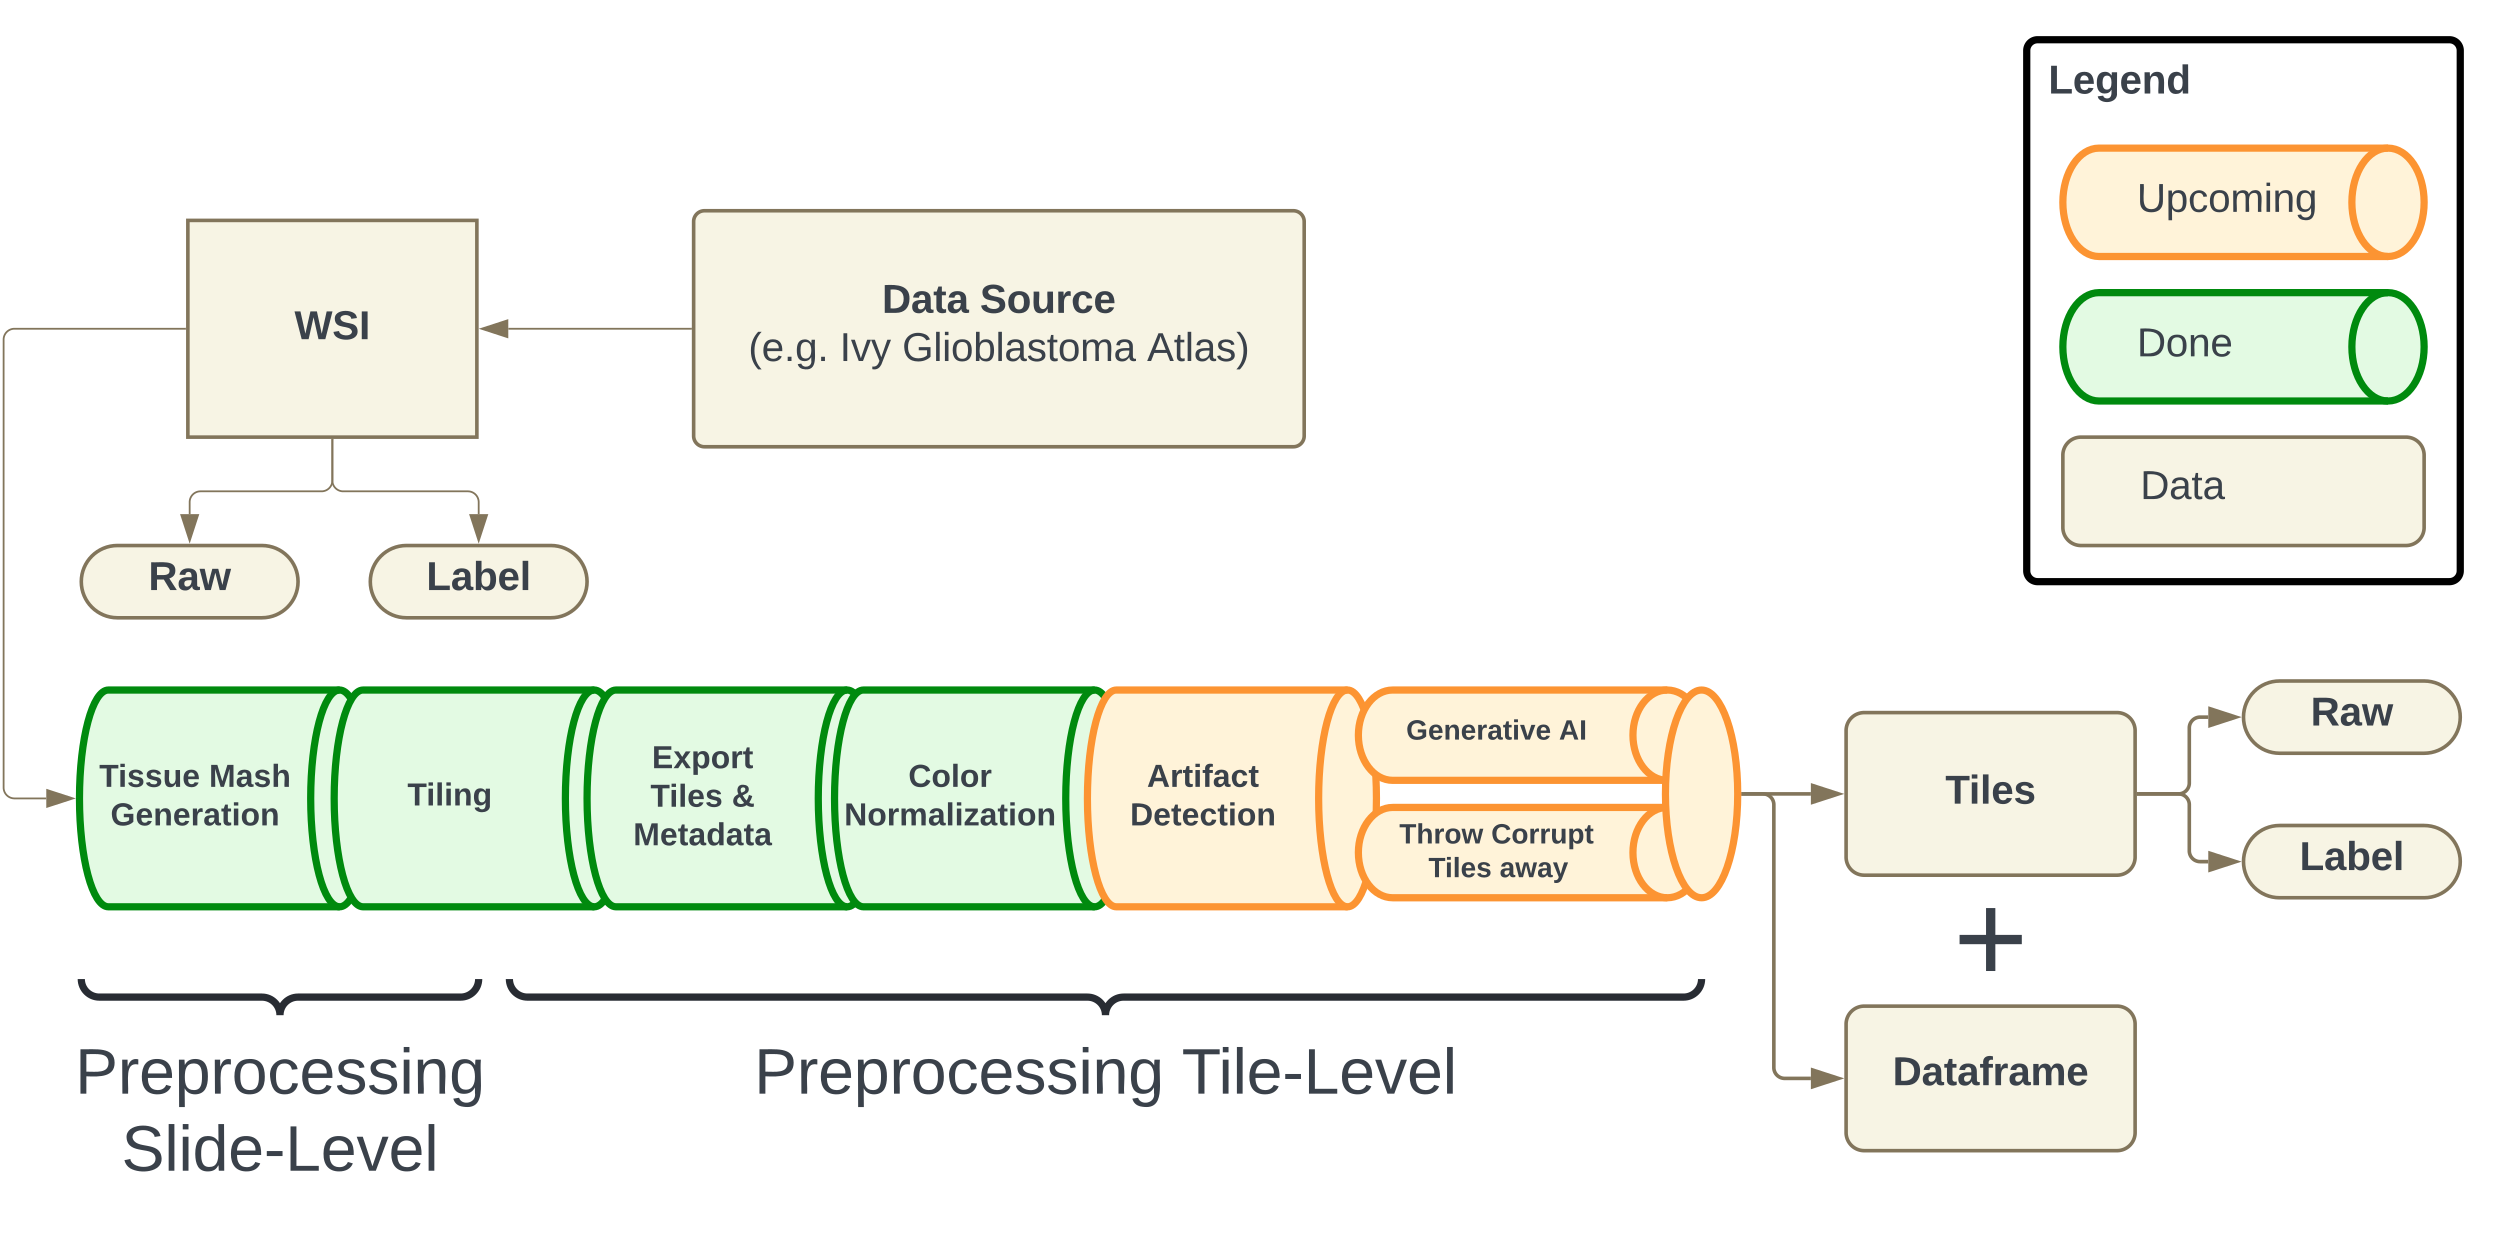 <svg xmlns="http://www.w3.org/2000/svg" xmlns:xlink="http://www.w3.org/1999/xlink" xmlns:lucid="lucid" width="1384" height="694"><g transform="translate(-78 282)" lucid:page-tab-id="0_0"><path d="M0-500h1500V500H0z" fill="#fff"/><path d="M266 100c8.84 0 16 26.86 16 60s-7.16 60-16 60H138c-8.84 0-16-26.86-16-60s7.16-60 16-60z" stroke="#008a0e" stroke-width="4" fill="#e3fae3"/><path d="M266 220c-8.83 0-16-26.86-16-60s7.17-60 16-60" stroke="#008a0e" stroke-width="4" fill="none"/><use xlink:href="#a" transform="matrix(1,0,0,1,127.001,105) translate(5.938 48.597)"/><use xlink:href="#b" transform="matrix(1,0,0,1,127.001,105) translate(66.728 48.597)"/><use xlink:href="#c" transform="matrix(1,0,0,1,127.001,105) translate(12.185 69.931)"/><path d="M407 100c8.84 0 16 26.86 16 60s-7.16 60-16 60H279c-8.83 0-16-26.86-16-60s7.17-60 16-60z" stroke="#008a0e" stroke-width="4" fill="#e3fae3"/><path d="M407 220c-8.83 0-16-26.86-16-60s7.17-60 16-60" stroke="#008a0e" stroke-width="4" fill="none"/><use xlink:href="#d" transform="matrix(1,0,0,1,268.001,105) translate(35.543 58.91)"/><path d="M1100 122.5a10 10 0 0 1 10-10h140a10 10 0 0 1 10 10v70a10 10 0 0 1-10 10h-140a10 10 0 0 1-10-10z" stroke="#82755b" stroke-width="2" fill="#f7f4e4"/><use xlink:href="#e" transform="matrix(1,0,0,1,1112,124.5) translate(42.938 38.403)"/><path d="M1420 95c11.05 0 20 8.95 20 20s-8.95 20-20 20h-80c-11.05 0-20-8.95-20-20s8.95-20 20-20z" stroke="#82755b" stroke-width="2" fill="#f7f4e4"/><use xlink:href="#f" transform="matrix(1,0,0,1,1325,100) translate(32.196 19.653)"/><path d="M1420 175c11.05 0 20 8.95 20 20s-8.95 20-20 20h-80c-11.05 0-20-8.95-20-20s8.95-20 20-20z" stroke="#82755b" stroke-width="2" fill="#f7f4e4"/><use xlink:href="#g" transform="matrix(1,0,0,1,1325,180) translate(26.054 19.653)"/><path d="M1262 157.5h22a6 6 0 0 0 6-6V121a6 6 0 0 1 6-6h4.5" stroke="#82755b" stroke-width="2" fill="none"/><path d="M1262.03 158.47H1261v-1.94h1.03z" stroke="#82755b" stroke-width=".05" fill="#82755b"/><path d="M1315.76 115l-14.26 4.64v-9.28z" stroke="#82755b" stroke-width="2" fill="#82755b"/><path d="M1262 157.5h22a6 6 0 0 1 6 6V189a6 6 0 0 0 6 6h4.5" stroke="#82755b" stroke-width="2" fill="none"/><path d="M1262.03 158.47H1261v-1.94h1.03z" stroke="#82755b" stroke-width=".05" fill="#82755b"/><path d="M1315.76 195l-14.26 4.63v-9.26z" stroke="#82755b" stroke-width="2" fill="#82755b"/><path d="M1100 285a10 10 0 0 1 10-10h140a10 10 0 0 1 10 10v60a10 10 0 0 1-10 10h-140a10 10 0 0 1-10-10z" stroke="#82755b" stroke-width="2" fill="#f7f4e4"/><use xlink:href="#h" transform="matrix(1,0,0,1,1112,287) translate(13.772 31.778)"/><path d="M1100 211a6 6 0 0 1 6-6h148a6 6 0 0 1 6 6v48a6 6 0 0 1-6 6h-148a6 6 0 0 1-6-6z" fill="none"/><use xlink:href="#i" transform="matrix(1,0,0,1,1100,205) translate(59.259 56.889)"/><path d="M462-159.33a6 6 0 0 1 6-6h326a6 6 0 0 1 6 6v118.66a6 6 0 0 1-6 6H468a6 6 0 0 1-6-6z" stroke="#82755b" stroke-width="2" fill="#f7f4e4"/><use xlink:href="#j" transform="matrix(1,0,0,1,474.001,-153.333) translate(92.309 44.528)"/><use xlink:href="#k" transform="matrix(1,0,0,1,474.001,-153.333) translate(146.506 44.528)"/><use xlink:href="#l" transform="matrix(1,0,0,1,474.001,-153.333) translate(18.327 71.194)"/><use xlink:href="#m" transform="matrix(1,0,0,1,474.001,-153.333) translate(68.883 71.194)"/><use xlink:href="#n" transform="matrix(1,0,0,1,474.001,-153.333) translate(103.451 71.194)"/><use xlink:href="#o" transform="matrix(1,0,0,1,474.001,-153.333) translate(239.006 71.194)"/><path d="M460.5-100H359.4" stroke="#82755b" fill="none"/><path d="M461-99.53h-.5v-.94h.5z" stroke="#82755b" stroke-width=".05" fill="#82755b"/><path d="M344.62-100l14.27-4.64v9.28z" stroke="#82755b" fill="#82755b"/><path d="M182-160h160v120H182z" stroke="#82755b" stroke-width="2" fill="#f7f4e4"/><use xlink:href="#p" transform="matrix(1,0,0,1,194.001,-148) translate(47.043 53.778)"/><path d="M223 20c11.05 0 20 8.95 20 20s-8.95 20-20 20h-80c-11.04 0-20-8.95-20-20s8.96-20 20-20z" stroke="#82755b" stroke-width="2" fill="#f7f4e4"/><use xlink:href="#f" transform="matrix(1,0,0,1,128.001,25) translate(32.196 19.653)"/><path d="M383 20c11.05 0 20 8.95 20 20s-8.95 20-20 20h-80c-11.04 0-20-8.95-20-20s8.96-20 20-20z" stroke="#82755b" stroke-width="2" fill="#f7f4e4"/><use xlink:href="#q" transform="matrix(1,0,0,1,288.001,25) translate(26.054 19.653)"/><path d="M262-38.5V-16a6 6 0 0 1-6 6h-67a6 6 0 0 0-6 6v6.62" stroke="#82755b" fill="none"/><path d="M262.48-38.5h-.95v-.5h.95z" stroke="#82755b" stroke-width=".05" fill="#82755b"/><path d="M183 17.38l-4.63-14.26h9.27z" stroke="#82755b" fill="#82755b"/><path d="M262-38.5V-16a6 6 0 0 0 6 6h69a6 6 0 0 1 6 6v6.62" stroke="#82755b" fill="none"/><path d="M262.48-38.5h-.95v-.5h.95z" stroke="#82755b" stroke-width=".05" fill="#82755b"/><path d="M343 17.38l-4.63-14.26h9.27z" stroke="#82755b" fill="#82755b"/><path d="M180.5-100H86a6 6 0 0 0-6 6v248a6 6 0 0 0 6 6h17.62" stroke="#82755b" fill="none"/><path d="M181-99.53h-.5v-.94h.5z" stroke="#82755b" stroke-width=".05" fill="#82755b"/><path d="M118.38 160l-14.26 4.63v-9.26z" stroke="#82755b" fill="#82755b"/><path d="M1043 157.5h37.5" stroke="#82755b" stroke-width="2" fill="none"/><path d="M1043.03 158.47h-1.07l.04-.93v-1h1.03z" stroke="#82755b" stroke-width=".05" fill="#82755b"/><path d="M1095.76 157.5l-14.26 4.63v-9.26z" stroke="#82755b" stroke-width="2" fill="#82755b"/><path d="M1043 157.5h11a6 6 0 0 1 6 6V309a6 6 0 0 0 6 6h14.5" stroke="#82755b" stroke-width="2" fill="none"/><path d="M1043.03 158.47h-1.07l.04-.93v-1h1.03z" stroke="#82755b" stroke-width=".05" fill="#82755b"/><path d="M1095.76 315l-14.26 4.63v-9.26z" stroke="#82755b" stroke-width="2" fill="#82755b"/><g fill="none"><path d="M337 260a6 6 0 0 1 6 6v118a6 6 0 0 1-6 6H129a6 6 0 0 1-6-6V266a6 6 0 0 1 6-6z"/><path d="M123 260c0 5.52 4.48 10 10 10h90c5.52 0 10 4.48 10 10 0-5.52 4.48-10 10-10h90c5.52 0 10-4.48 10-10" stroke="#282c33" stroke-width="4"/></g><use xlink:href="#r" transform="matrix(1,-2.4492935982947064e-16,2.4492935982947064e-16,1,128.001,295) translate(-8.432 28.444)"/><use xlink:href="#s" transform="matrix(1,-2.4492935982947064e-16,2.4492935982947064e-16,1,128.001,295) translate(17.296 71.111)"/><g fill="none"><path d="M1014 260a6 6 0 0 1 6 6v118a6 6 0 0 1-6 6H366a6 6 0 0 1-6-6V266a6 6 0 0 1 6-6z"/><path d="M360 260c0 5.52 4.48 10 10 10h310c5.52 0 10 4.48 10 10 0-5.52 4.48-10 10-10h310c5.52 0 10-4.48 10-10" stroke="#282c33" stroke-width="4"/></g><use xlink:href="#t" transform="matrix(1,-2.4492935982947064e-16,2.4492935982947064e-16,1,365,295) translate(130.481 28.444)"/><use xlink:href="#u" transform="matrix(1,-2.4492935982947064e-16,2.4492935982947064e-16,1,365,295) translate(367.222 28.444)"/><path d="M547 100c8.84 0 16 26.86 16 60s-7.16 60-16 60H419c-8.83 0-16-26.86-16-60s7.17-60 16-60z" stroke="#008a0e" stroke-width="4" fill="#e3fae3"/><path d="M547 220c-8.84 0-16-26.86-16-60s7.16-60 16-60" stroke="#008a0e" stroke-width="4" fill="none"/><use xlink:href="#v" transform="matrix(1,0,0,1,408.001,105) translate(30.926 38.285)"/><use xlink:href="#w" transform="matrix(1,0,0,1,408.001,105) translate(30.086 59.618)"/><use xlink:href="#x" transform="matrix(1,0,0,1,408.001,105) translate(75.123 59.618)"/><use xlink:href="#y" transform="matrix(1,0,0,1,408.001,105) translate(20.58 80.951)"/><path d="M1200-254a6 6 0 0 1 6-6h228a6 6 0 0 1 6 6V34a6 6 0 0 1-6 6h-228a6 6 0 0 1-6-6z" stroke="#000" stroke-width="4" fill="#fff"/><use xlink:href="#z" transform="matrix(1,0,0,1,1212,-248) translate(0 17.778)"/><path d="M1220-30a10 10 0 0 1 10-10h180a10 10 0 0 1 10 10v40a10 10 0 0 1-10 10h-180a10 10 0 0 1-10-10z" stroke="#82755b" stroke-width="2" fill="#f7f4e4"/><use xlink:href="#A" transform="matrix(1,0,0,1,1232,-28) translate(0 22.278)"/><use xlink:href="#B" transform="matrix(1,0,0,1,1232,-28) translate(30.864 22.278)"/><path d="M1400-120c11.05 0 20 13.43 20 30s-8.95 30-20 30h-160c-11.05 0-20-13.43-20-30s8.95-30 20-30z" stroke="#008a0e" stroke-width="4" fill="#e3fae3"/><path d="M1400-60c-11.05 0-20-13.43-20-30s8.95-30 20-30" stroke="#008a0e" stroke-width="4" fill="none"/><use xlink:href="#C" transform="matrix(1,0,0,1,1225,-115) translate(36.01 30.278)"/><path d="M1400-200c11.05 0 20 13.43 20 30s-8.95 30-20 30h-160c-11.05 0-20-13.43-20-30s8.95-30 20-30z" stroke="#fc9432" stroke-width="4" fill="#fff3d9"/><path d="M1400-140c-11.05 0-20-13.43-20-30s8.95-30 20-30" stroke="#fc9432" stroke-width="4" fill="none"/><use xlink:href="#D" transform="matrix(1,0,0,1,1225,-195) translate(36.01 30.278)"/><path d="M684 100c8.84 0 16 26.86 16 60s-7.16 60-16 60H556c-8.84 0-16-26.86-16-60s7.16-60 16-60z" stroke="#008a0e" stroke-width="4" fill="#e3fae3"/><path d="M684 220c-8.84 0-16-26.86-16-60s7.16-60 16-60" stroke="#008a0e" stroke-width="4" fill="none"/><g><use xlink:href="#E" transform="matrix(1,0,0,1,545,105) translate(35.864 48.597)"/><use xlink:href="#F" transform="matrix(1,0,0,1,545,105) translate(0.358 69.931)"/></g><path d="M824 100c8.84 0 16 26.86 16 60s-7.16 60-16 60H696c-8.84 0-16-26.86-16-60s7.16-60 16-60z" stroke="#fc9432" stroke-width="4" fill="#fff3d9"/><path d="M824 220c-8.84 0-16-26.86-16-60s7.16-60 16-60" stroke="#fc9432" stroke-width="4" fill="none"/><g><use xlink:href="#G" transform="matrix(1,0,0,1,685,105) translate(27.988 48.597)"/><use xlink:href="#H" transform="matrix(1,0,0,1,685,105) translate(18.63 69.931)"/></g><path d="M1001 165c10.5 0 19 11.2 19 25s-8.5 25-19 25H849c-10.5 0-19-11.2-19-25s8.5-25 19-25z" stroke="#fc9432" stroke-width="4" fill="#fff3d9"/><path d="M1001 215c-10.5 0-19-11.2-19-25s8.5-25 19-25" stroke="#fc9432" stroke-width="4" fill="none"/><g><use xlink:href="#I" transform="matrix(1,0,0,1,835,170) translate(17.66 14.944)"/><use xlink:href="#J" transform="matrix(1,0,0,1,835,170) translate(68.519 14.944)"/><use xlink:href="#K" transform="matrix(1,0,0,1,835,170) translate(33.789 33.611)"/><use xlink:href="#L" transform="matrix(1,0,0,1,835,170) translate(73.196 33.611)"/></g><path d="M1001 100c10.5 0 19 11.2 19 25s-8.5 25-19 25H849c-10.5 0-19-11.2-19-25s8.5-25 19-25z" stroke="#fc9432" stroke-width="4" fill="#fff3d9"/><path d="M1001 150c-10.5 0-19-11.2-19-25s8.5-25 19-25" stroke="#fc9432" stroke-width="4" fill="none"/><g><use xlink:href="#M" transform="matrix(1,0,0,1,835,105) translate(21.441 22.444)"/><use xlink:href="#N" transform="matrix(1,0,0,1,835,105) translate(106.046 22.444)"/></g><path d="M1040 157.5c0 31.76-8.95 57.5-20 57.5s-20-25.74-20-57.5 8.95-57.5 20-57.5 20 25.74 20 57.5z" stroke="#fc9432" stroke-width="4" fill="#fff3d9"/><defs><path fill="#3a414a" d="M136-208V0H84v-208H4v-40h212v40h-80" id="O"/><path fill="#3a414a" d="M25-224v-37h50v37H25zM25 0v-190h50V0H25" id="P"/><path fill="#3a414a" d="M137-138c1-29-70-34-71-4 15 46 118 7 119 86 1 83-164 76-172 9l43-7c4 19 20 25 44 25 33 8 57-30 24-41C81-84 22-81 20-136c-2-80 154-74 161-7" id="Q"/><path fill="#3a414a" d="M85 4C-2 5 27-109 22-190h50c7 57-23 150 33 157 60-5 35-97 40-157h50l1 190h-47c-2-12 1-28-3-38-12 25-28 42-61 42" id="R"/><path fill="#3a414a" d="M185-48c-13 30-37 53-82 52C43 2 14-33 14-96s30-98 90-98c62 0 83 45 84 108H66c0 31 8 55 39 56 18 0 30-7 34-22zm-45-69c5-46-57-63-70-21-2 6-4 13-4 21h74" id="S"/><g id="a"><use transform="matrix(0.049,0,0,0.049,0,0)" xlink:href="#O"/><use transform="matrix(0.049,0,0,0.049,10.469,0)" xlink:href="#P"/><use transform="matrix(0.049,0,0,0.049,15.407,0)" xlink:href="#Q"/><use transform="matrix(0.049,0,0,0.049,25.284,0)" xlink:href="#Q"/><use transform="matrix(0.049,0,0,0.049,35.16,0)" xlink:href="#R"/><use transform="matrix(0.049,0,0,0.049,45.975,0)" xlink:href="#S"/></g><path fill="#3a414a" d="M230 0l2-204L168 0h-37L68-204 70 0H24v-248h70l56 185 57-185h69V0h-46" id="T"/><path fill="#3a414a" d="M133-34C117-15 103 5 69 4 32 3 11-16 11-54c-1-60 55-63 116-61 1-26-3-47-28-47-18 1-26 9-28 27l-52-2c7-38 36-58 82-57s74 22 75 68l1 82c-1 14 12 18 25 15v27c-30 8-71 5-69-32zm-48 3c29 0 43-24 42-57-32 0-66-3-65 30 0 17 8 27 23 27" id="U"/><path fill="#3a414a" d="M114-157C55-157 80-60 75 0H25v-261h50l-1 109c12-26 28-41 61-42 86-1 58 113 63 194h-50c-7-57 23-157-34-157" id="V"/><g id="b"><use transform="matrix(0.049,0,0,0.049,0,0)" xlink:href="#T"/><use transform="matrix(0.049,0,0,0.049,14.765,0)" xlink:href="#U"/><use transform="matrix(0.049,0,0,0.049,24.642,0)" xlink:href="#Q"/><use transform="matrix(0.049,0,0,0.049,34.519,0)" xlink:href="#V"/></g><path fill="#3a414a" d="M67-125c0 54 23 88 75 88 28 0 53-7 68-21v-34h-60v-39h108v91C232-14 192 4 140 4 58 4 20-42 15-125 8-236 126-280 215-234c19 10 29 26 37 47l-47 15c-11-23-29-39-63-39-53 1-75 33-75 86" id="W"/><path fill="#3a414a" d="M135-194c87-1 58 113 63 194h-50c-7-57 23-157-34-157-59 0-34 97-39 157H25l-1-190h47c2 12-1 28 3 38 12-26 28-41 61-42" id="X"/><path fill="#3a414a" d="M135-150c-39-12-60 13-60 57V0H25l-1-190h47c2 13-1 29 3 40 6-28 27-53 61-41v41" id="Y"/><path fill="#3a414a" d="M115-3C79 11 28 4 28-45v-112H4v-33h27l15-45h31v45h36v33H77v99c-1 23 16 31 38 25v30" id="Z"/><path fill="#3a414a" d="M110-194c64 0 96 36 96 99 0 64-35 99-97 99-61 0-95-36-95-99 0-62 34-99 96-99zm-1 164c35 0 45-28 45-65 0-40-10-65-43-65-34 0-45 26-45 65 0 36 10 65 43 65" id="aa"/><g id="c"><use transform="matrix(0.049,0,0,0.049,0,0)" xlink:href="#W"/><use transform="matrix(0.049,0,0,0.049,13.827,0)" xlink:href="#S"/><use transform="matrix(0.049,0,0,0.049,23.704,0)" xlink:href="#X"/><use transform="matrix(0.049,0,0,0.049,34.519,0)" xlink:href="#S"/><use transform="matrix(0.049,0,0,0.049,44.395,0)" xlink:href="#Y"/><use transform="matrix(0.049,0,0,0.049,51.309,0)" xlink:href="#U"/><use transform="matrix(0.049,0,0,0.049,61.185,0)" xlink:href="#Z"/><use transform="matrix(0.049,0,0,0.049,67.062,0)" xlink:href="#P"/><use transform="matrix(0.049,0,0,0.049,72,0)" xlink:href="#aa"/><use transform="matrix(0.049,0,0,0.049,82.815,0)" xlink:href="#X"/></g><path fill="#3a414a" d="M25 0v-261h50V0H25" id="ab"/><path fill="#3a414a" d="M195-6C206 82 75 100 31 46c-4-6-6-13-8-21l49-6c3 16 16 24 34 25 40 0 42-37 40-79-11 22-30 35-61 35-53 0-70-43-70-97 0-56 18-96 73-97 30 0 46 14 59 34l2-30h47zm-90-29c32 0 41-27 41-63 0-35-9-62-40-62-32 0-39 29-40 63 0 36 9 62 39 62" id="ac"/><g id="d"><use transform="matrix(0.049,0,0,0.049,0,0)" xlink:href="#O"/><use transform="matrix(0.049,0,0,0.049,10.469,0)" xlink:href="#P"/><use transform="matrix(0.049,0,0,0.049,15.407,0)" xlink:href="#ab"/><use transform="matrix(0.049,0,0,0.049,20.346,0)" xlink:href="#P"/><use transform="matrix(0.049,0,0,0.049,25.284,0)" xlink:href="#X"/><use transform="matrix(0.049,0,0,0.049,36.099,0)" xlink:href="#ac"/></g><g id="e"><use transform="matrix(0.062,0,0,0.062,0,0)" xlink:href="#O"/><use transform="matrix(0.062,0,0,0.062,13.086,0)" xlink:href="#P"/><use transform="matrix(0.062,0,0,0.062,19.259,0)" xlink:href="#ab"/><use transform="matrix(0.062,0,0,0.062,25.432,0)" xlink:href="#S"/><use transform="matrix(0.062,0,0,0.062,37.778,0)" xlink:href="#Q"/></g><path fill="#3a414a" d="M240-174c0 40-23 61-54 70L253 0h-59l-57-94H76V0H24v-248c93 4 217-23 216 74zM76-134c48-2 112 12 112-38 0-48-66-32-112-35v73" id="ad"/><path fill="#3a414a" d="M231 0h-52l-39-155L100 0H48L-1-190h46L77-45c9-52 24-97 36-145h53l37 145 32-145h46" id="ae"/><g id="f"><use transform="matrix(0.062,0,0,0.062,0,0)" xlink:href="#ad"/><use transform="matrix(0.062,0,0,0.062,15.988,0)" xlink:href="#U"/><use transform="matrix(0.062,0,0,0.062,28.333,0)" xlink:href="#ae"/></g><path fill="#3a414a" d="M24 0v-248h52v208h133V0H24" id="af"/><path fill="#3a414a" d="M135-194c52 0 70 43 70 98 0 56-19 99-73 100-30 1-46-15-58-35L72 0H24l1-261h50v104c11-23 29-37 60-37zM114-30c31 0 40-27 40-66 0-37-7-63-39-63s-41 28-41 65c0 36 8 64 40 64" id="ag"/><g id="g"><use transform="matrix(0.062,0,0,0.062,0,0)" xlink:href="#af"/><use transform="matrix(0.062,0,0,0.062,13.519,0)" xlink:href="#U"/><use transform="matrix(0.062,0,0,0.062,25.864,0)" xlink:href="#ag"/><use transform="matrix(0.062,0,0,0.062,39.383,0)" xlink:href="#S"/><use transform="matrix(0.062,0,0,0.062,51.728,0)" xlink:href="#ab"/></g><path fill="#3a414a" d="M24-248c120-7 223 5 221 122C244-46 201 0 124 0H24v-248zM76-40c74 7 117-18 117-86 0-67-45-88-117-82v168" id="ah"/><path fill="#3a414a" d="M121-226c-27-7-43 5-38 36h38v33H83V0H34v-157H6v-33h28c-9-59 32-81 87-68v32" id="ai"/><path fill="#3a414a" d="M220-157c-53 9-28 100-34 157h-49v-107c1-27-5-49-29-50C55-147 81-57 75 0H25l-1-190h47c2 12-1 28 3 38 10-53 101-56 108 0 13-22 24-43 59-42 82 1 51 116 57 194h-49v-107c-1-25-5-48-29-50" id="aj"/><g id="h"><use transform="matrix(0.062,0,0,0.062,0,0)" xlink:href="#ah"/><use transform="matrix(0.062,0,0,0.062,15.988,0)" xlink:href="#U"/><use transform="matrix(0.062,0,0,0.062,28.333,0)" xlink:href="#Z"/><use transform="matrix(0.062,0,0,0.062,35.679,0)" xlink:href="#U"/><use transform="matrix(0.062,0,0,0.062,48.025,0)" xlink:href="#ai"/><use transform="matrix(0.062,0,0,0.062,55.37,0)" xlink:href="#Y"/><use transform="matrix(0.062,0,0,0.062,64.012,0)" xlink:href="#U"/><use transform="matrix(0.062,0,0,0.062,76.358,0)" xlink:href="#aj"/><use transform="matrix(0.062,0,0,0.062,96.111,0)" xlink:href="#S"/></g><path fill="#3a414a" d="M118-107v75H92v-75H18v-26h74v-75h26v75h74v26h-74" id="ak"/><use transform="matrix(0.198,0,0,0.198,0,0)" xlink:href="#ak" id="i"/><g id="j"><use transform="matrix(0.062,0,0,0.062,0,0)" xlink:href="#ah"/><use transform="matrix(0.062,0,0,0.062,15.988,0)" xlink:href="#U"/><use transform="matrix(0.062,0,0,0.062,28.333,0)" xlink:href="#Z"/><use transform="matrix(0.062,0,0,0.062,35.679,0)" xlink:href="#U"/></g><path fill="#3a414a" d="M169-182c-1-43-94-46-97-3 18 66 151 10 154 114 3 95-165 93-204 36-6-8-10-19-12-30l50-8c3 46 112 56 116 5-17-69-150-10-154-114-4-87 153-88 188-35 5 8 8 18 10 28" id="al"/><path fill="#3a414a" d="M190-63c-7 42-38 67-86 67-59 0-84-38-90-98-12-110 154-137 174-36l-49 2c-2-19-15-32-35-32-30 0-35 28-38 64-6 74 65 87 74 30" id="am"/><g id="k"><use transform="matrix(0.062,0,0,0.062,0,0)" xlink:href="#al"/><use transform="matrix(0.062,0,0,0.062,14.815,0)" xlink:href="#aa"/><use transform="matrix(0.062,0,0,0.062,28.333,0)" xlink:href="#R"/><use transform="matrix(0.062,0,0,0.062,41.852,0)" xlink:href="#Y"/><use transform="matrix(0.062,0,0,0.062,50.494,0)" xlink:href="#am"/><use transform="matrix(0.062,0,0,0.062,62.84,0)" xlink:href="#S"/></g><path fill="#3a414a" d="M87 75C49 33 22-17 22-94c0-76 28-126 65-167h31c-38 41-64 92-64 168S80 34 118 75H87" id="an"/><path fill="#3a414a" d="M100-194c63 0 86 42 84 106H49c0 40 14 67 53 68 26 1 43-12 49-29l28 8c-11 28-37 45-77 45C44 4 14-33 15-96c1-61 26-98 85-98zm52 81c6-60-76-77-97-28-3 7-6 17-6 28h103" id="ao"/><path fill="#3a414a" d="M33 0v-38h34V0H33" id="ap"/><path fill="#3a414a" d="M177-190C167-65 218 103 67 71c-23-6-38-20-44-43l32-5c15 47 100 32 89-28v-30C133-14 115 1 83 1 29 1 15-40 15-95c0-56 16-97 71-98 29-1 48 16 59 35 1-10 0-23 2-32h30zM94-22c36 0 50-32 50-73 0-42-14-75-50-75-39 0-46 34-46 75s6 73 46 73" id="aq"/><g id="l"><use transform="matrix(0.062,0,0,0.062,0,0)" xlink:href="#an"/><use transform="matrix(0.062,0,0,0.062,7.346,0)" xlink:href="#ao"/><use transform="matrix(0.062,0,0,0.062,19.691,0)" xlink:href="#ap"/><use transform="matrix(0.062,0,0,0.062,25.864,0)" xlink:href="#aq"/><use transform="matrix(0.062,0,0,0.062,38.21,0)" xlink:href="#ap"/></g><path fill="#3a414a" d="M33 0v-248h34V0H33" id="ar"/><path fill="#3a414a" d="M108 0H70L1-190h34L89-25l56-165h34" id="as"/><path fill="#3a414a" d="M179-190L93 31C79 59 56 82 12 73V49c39 6 53-20 64-50L1-190h34L92-34l54-156h33" id="at"/><g id="m"><use transform="matrix(0.062,0,0,0.062,0,0)" xlink:href="#ar"/><use transform="matrix(0.062,0,0,0.062,6.173,0)" xlink:href="#as"/><use transform="matrix(0.062,0,0,0.062,17.284,0)" xlink:href="#at"/></g><path fill="#3a414a" d="M143 4C61 4 22-44 18-125c-5-107 100-154 193-111 17 8 29 25 37 43l-32 9c-13-25-37-40-76-40-61 0-88 39-88 99 0 61 29 100 91 101 35 0 62-11 79-27v-45h-74v-28h105v86C228-13 192 4 143 4" id="au"/><path fill="#3a414a" d="M24 0v-261h32V0H24" id="av"/><path fill="#3a414a" d="M24-231v-30h32v30H24zM24 0v-190h32V0H24" id="aw"/><path fill="#3a414a" d="M100-194c62-1 85 37 85 99 1 63-27 99-86 99S16-35 15-95c0-66 28-99 85-99zM99-20c44 1 53-31 53-75 0-43-8-75-51-75s-53 32-53 75 10 74 51 75" id="ax"/><path fill="#3a414a" d="M115-194c53 0 69 39 70 98 0 66-23 100-70 100C84 3 66-7 56-30L54 0H23l1-261h32v101c10-23 28-34 59-34zm-8 174c40 0 45-34 45-75 0-40-5-75-45-74-42 0-51 32-51 76 0 43 10 73 51 73" id="ay"/><path fill="#3a414a" d="M141-36C126-15 110 5 73 4 37 3 15-17 15-53c-1-64 63-63 125-63 3-35-9-54-41-54-24 1-41 7-42 31l-33-3c5-37 33-52 76-52 45 0 72 20 72 64v82c-1 20 7 32 28 27v20c-31 9-61-2-59-35zM48-53c0 20 12 33 32 33 41-3 63-29 60-74-43 2-92-5-92 41" id="az"/><path fill="#3a414a" d="M135-143c-3-34-86-38-87 0 15 53 115 12 119 90S17 21 10-45l28-5c4 36 97 45 98 0-10-56-113-15-118-90-4-57 82-63 122-42 12 7 21 19 24 35" id="aA"/><path fill="#3a414a" d="M59-47c-2 24 18 29 38 22v24C64 9 27 4 27-40v-127H5v-23h24l9-43h21v43h35v23H59v120" id="aB"/><path fill="#3a414a" d="M210-169c-67 3-38 105-44 169h-31v-121c0-29-5-50-35-48C34-165 62-65 56 0H25l-1-190h30c1 10-1 24 2 32 10-44 99-50 107 0 11-21 27-35 58-36 85-2 47 119 55 194h-31v-121c0-29-5-49-35-48" id="aC"/><g id="n"><use transform="matrix(0.062,0,0,0.062,0,0)" xlink:href="#au"/><use transform="matrix(0.062,0,0,0.062,17.284,0)" xlink:href="#av"/><use transform="matrix(0.062,0,0,0.062,22.16,0)" xlink:href="#aw"/><use transform="matrix(0.062,0,0,0.062,27.037,0)" xlink:href="#ax"/><use transform="matrix(0.062,0,0,0.062,39.383,0)" xlink:href="#ay"/><use transform="matrix(0.062,0,0,0.062,51.728,0)" xlink:href="#av"/><use transform="matrix(0.062,0,0,0.062,56.605,0)" xlink:href="#az"/><use transform="matrix(0.062,0,0,0.062,68.951,0)" xlink:href="#aA"/><use transform="matrix(0.062,0,0,0.062,80.062,0)" xlink:href="#aB"/><use transform="matrix(0.062,0,0,0.062,86.235,0)" xlink:href="#ax"/><use transform="matrix(0.062,0,0,0.062,98.58,0)" xlink:href="#aC"/><use transform="matrix(0.062,0,0,0.062,117.037,0)" xlink:href="#az"/></g><path fill="#3a414a" d="M205 0l-28-72H64L36 0H1l101-248h38L239 0h-34zm-38-99l-47-123c-12 45-31 82-46 123h93" id="aD"/><path fill="#3a414a" d="M33-261c38 41 65 92 65 168S71 34 33 75H2C39 34 66-17 66-93S39-220 2-261h31" id="aE"/><g id="o"><use transform="matrix(0.062,0,0,0.062,0,0)" xlink:href="#aD"/><use transform="matrix(0.062,0,0,0.062,14.815,0)" xlink:href="#aB"/><use transform="matrix(0.062,0,0,0.062,20.988,0)" xlink:href="#av"/><use transform="matrix(0.062,0,0,0.062,25.864,0)" xlink:href="#az"/><use transform="matrix(0.062,0,0,0.062,38.21,0)" xlink:href="#aA"/><use transform="matrix(0.062,0,0,0.062,49.321,0)" xlink:href="#aE"/></g><path fill="#3a414a" d="M275 0h-61l-44-196L126 0H64L0-248h53L97-49l45-199h58l43 199 44-199h52" id="aF"/><path fill="#3a414a" d="M24 0v-248h52V0H24" id="aG"/><g id="p"><use transform="matrix(0.062,0,0,0.062,0,0)" xlink:href="#aF"/><use transform="matrix(0.062,0,0,0.062,20.926,0)" xlink:href="#al"/><use transform="matrix(0.062,0,0,0.062,35.741,0)" xlink:href="#aG"/></g><g id="q"><use transform="matrix(0.062,0,0,0.062,0,0)" xlink:href="#af"/><use transform="matrix(0.062,0,0,0.062,13.519,0)" xlink:href="#U"/><use transform="matrix(0.062,0,0,0.062,25.864,0)" xlink:href="#ag"/><use transform="matrix(0.062,0,0,0.062,39.383,0)" xlink:href="#S"/><use transform="matrix(0.062,0,0,0.062,51.728,0)" xlink:href="#ab"/></g><path fill="#3a414a" d="M30-248c87 1 191-15 191 75 0 78-77 80-158 76V0H30v-248zm33 125c57 0 124 11 124-50 0-59-68-47-124-48v98" id="aH"/><path fill="#3a414a" d="M114-163C36-179 61-72 57 0H25l-1-190h30c1 12-1 29 2 39 6-27 23-49 58-41v29" id="aI"/><path fill="#3a414a" d="M115-194c55 1 70 41 70 98S169 2 115 4C84 4 66-9 55-30l1 105H24l-1-265h31l2 30c10-21 28-34 59-34zm-8 174c40 0 45-34 45-75s-6-73-45-74c-42 0-51 32-51 76 0 43 10 73 51 73" id="aJ"/><path fill="#3a414a" d="M96-169c-40 0-48 33-48 73s9 75 48 75c24 0 41-14 43-38l32 2c-6 37-31 61-74 61-59 0-76-41-82-99-10-93 101-131 147-64 4 7 5 14 7 22l-32 3c-4-21-16-35-41-35" id="aK"/><path fill="#3a414a" d="M117-194c89-4 53 116 60 194h-32v-121c0-31-8-49-39-48C34-167 62-67 57 0H25l-1-190h30c1 10-1 24 2 32 11-22 29-35 61-36" id="aL"/><g id="r"><use transform="matrix(0.099,0,0,0.099,0,0)" xlink:href="#aH"/><use transform="matrix(0.099,0,0,0.099,23.704,0)" xlink:href="#aI"/><use transform="matrix(0.099,0,0,0.099,35.457,0)" xlink:href="#ao"/><use transform="matrix(0.099,0,0,0.099,55.21,0)" xlink:href="#aJ"/><use transform="matrix(0.099,0,0,0.099,74.963,0)" xlink:href="#aI"/><use transform="matrix(0.099,0,0,0.099,86.716,0)" xlink:href="#ax"/><use transform="matrix(0.099,0,0,0.099,106.469,0)" xlink:href="#aK"/><use transform="matrix(0.099,0,0,0.099,124.247,0)" xlink:href="#ao"/><use transform="matrix(0.099,0,0,0.099,144,0)" xlink:href="#aA"/><use transform="matrix(0.099,0,0,0.099,161.778,0)" xlink:href="#aA"/><use transform="matrix(0.099,0,0,0.099,179.556,0)" xlink:href="#aw"/><use transform="matrix(0.099,0,0,0.099,187.358,0)" xlink:href="#aL"/><use transform="matrix(0.099,0,0,0.099,207.111,0)" xlink:href="#aq"/></g><path fill="#3a414a" d="M185-189c-5-48-123-54-124 2 14 75 158 14 163 119 3 78-121 87-175 55-17-10-28-26-33-46l33-7c5 56 141 63 141-1 0-78-155-14-162-118-5-82 145-84 179-34 5 7 8 16 11 25" id="aM"/><path fill="#3a414a" d="M85-194c31 0 48 13 60 33l-1-100h32l1 261h-30c-2-10 0-23-3-31C134-8 116 4 85 4 32 4 16-35 15-94c0-66 23-100 70-100zm9 24c-40 0-46 34-46 75 0 40 6 74 45 74 42 0 51-32 51-76 0-42-9-74-50-73" id="aN"/><path fill="#3a414a" d="M16-82v-28h88v28H16" id="aO"/><path fill="#3a414a" d="M30 0v-248h33v221h125V0H30" id="aP"/><g id="s"><use transform="matrix(0.099,0,0,0.099,0,0)" xlink:href="#aM"/><use transform="matrix(0.099,0,0,0.099,23.704,0)" xlink:href="#av"/><use transform="matrix(0.099,0,0,0.099,31.506,0)" xlink:href="#aw"/><use transform="matrix(0.099,0,0,0.099,39.309,0)" xlink:href="#aN"/><use transform="matrix(0.099,0,0,0.099,59.062,0)" xlink:href="#ao"/><use transform="matrix(0.099,0,0,0.099,78.815,0)" xlink:href="#aO"/><use transform="matrix(0.099,0,0,0.099,90.568,0)" xlink:href="#aP"/><use transform="matrix(0.099,0,0,0.099,110.321,0)" xlink:href="#ao"/><use transform="matrix(0.099,0,0,0.099,130.074,0)" xlink:href="#as"/><use transform="matrix(0.099,0,0,0.099,147.852,0)" xlink:href="#ao"/><use transform="matrix(0.099,0,0,0.099,167.605,0)" xlink:href="#av"/></g><g id="t"><use transform="matrix(0.099,0,0,0.099,0,0)" xlink:href="#aH"/><use transform="matrix(0.099,0,0,0.099,23.704,0)" xlink:href="#aI"/><use transform="matrix(0.099,0,0,0.099,35.457,0)" xlink:href="#ao"/><use transform="matrix(0.099,0,0,0.099,55.21,0)" xlink:href="#aJ"/><use transform="matrix(0.099,0,0,0.099,74.963,0)" xlink:href="#aI"/><use transform="matrix(0.099,0,0,0.099,86.716,0)" xlink:href="#ax"/><use transform="matrix(0.099,0,0,0.099,106.469,0)" xlink:href="#aK"/><use transform="matrix(0.099,0,0,0.099,124.247,0)" xlink:href="#ao"/><use transform="matrix(0.099,0,0,0.099,144,0)" xlink:href="#aA"/><use transform="matrix(0.099,0,0,0.099,161.778,0)" xlink:href="#aA"/><use transform="matrix(0.099,0,0,0.099,179.556,0)" xlink:href="#aw"/><use transform="matrix(0.099,0,0,0.099,187.358,0)" xlink:href="#aL"/><use transform="matrix(0.099,0,0,0.099,207.111,0)" xlink:href="#aq"/></g><path fill="#3a414a" d="M127-220V0H93v-220H8v-28h204v28h-85" id="aQ"/><g id="u"><use transform="matrix(0.099,0,0,0.099,0,0)" xlink:href="#aQ"/><use transform="matrix(0.099,0,0,0.099,20.346,0)" xlink:href="#aw"/><use transform="matrix(0.099,0,0,0.099,28.148,0)" xlink:href="#av"/><use transform="matrix(0.099,0,0,0.099,35.951,0)" xlink:href="#ao"/><use transform="matrix(0.099,0,0,0.099,55.704,0)" xlink:href="#aO"/><use transform="matrix(0.099,0,0,0.099,67.457,0)" xlink:href="#aP"/><use transform="matrix(0.099,0,0,0.099,87.21,0)" xlink:href="#ao"/><use transform="matrix(0.099,0,0,0.099,106.963,0)" xlink:href="#as"/><use transform="matrix(0.099,0,0,0.099,124.741,0)" xlink:href="#ao"/><use transform="matrix(0.099,0,0,0.099,144.494,0)" xlink:href="#av"/></g><path fill="#3a414a" d="M24 0v-248h195v40H76v63h132v40H76v65h150V0H24" id="aR"/><path fill="#3a414a" d="M144 0l-44-69L55 0H2l70-98-66-92h53l41 62 40-62h54l-67 91 71 99h-54" id="aS"/><path fill="#3a414a" d="M135-194c53 0 70 44 70 98 0 56-19 98-73 100-31 1-45-17-59-34 3 33 2 69 2 105H25l-1-265h48c2 10 0 23 3 31 11-24 29-35 60-35zM114-30c33 0 39-31 40-66 0-38-9-64-40-64-56 0-55 130 0 130" id="aT"/><g id="v"><use transform="matrix(0.049,0,0,0.049,0,0)" xlink:href="#aR"/><use transform="matrix(0.049,0,0,0.049,11.852,0)" xlink:href="#aS"/><use transform="matrix(0.049,0,0,0.049,21.728,0)" xlink:href="#aT"/><use transform="matrix(0.049,0,0,0.049,32.543,0)" xlink:href="#aa"/><use transform="matrix(0.049,0,0,0.049,43.358,0)" xlink:href="#Y"/><use transform="matrix(0.049,0,0,0.049,50.272,0)" xlink:href="#Z"/></g><g id="w"><use transform="matrix(0.049,0,0,0.049,0,0)" xlink:href="#O"/><use transform="matrix(0.049,0,0,0.049,10.469,0)" xlink:href="#P"/><use transform="matrix(0.049,0,0,0.049,15.407,0)" xlink:href="#ab"/><use transform="matrix(0.049,0,0,0.049,20.346,0)" xlink:href="#S"/><use transform="matrix(0.049,0,0,0.049,30.222,0)" xlink:href="#Q"/></g><path fill="#3a414a" d="M168-19C124 19 11 11 16-68c3-43 29-60 59-75-25-44-12-111 53-106 37 3 64 15 64 52 0 43-40 52-69 68 12 22 27 41 43 59 14-19 21-38 28-64l37 13c-8 29-19 52-34 74 12 10 32 16 52 10v35c-28 11-65-2-81-17zm-58-139c19-9 43-14 43-39 0-14-10-22-25-22-34 0-33 41-18 61zM60-68c-3 40 55 47 79 25-18-20-34-42-48-67-18 8-30 20-31 42" id="aU"/><use transform="matrix(0.049,0,0,0.049,0,0)" xlink:href="#aU" id="x"/><path fill="#3a414a" d="M88-194c31-1 46 15 58 34l-1-101h50l1 261h-48c-2-10 0-23-3-31C134-8 116 4 84 4 32 4 16-41 15-95c0-56 19-97 73-99zm17 164c33 0 40-30 41-66 1-37-9-64-41-64s-38 30-39 65c0 43 13 65 39 65" id="aV"/><g id="y"><use transform="matrix(0.049,0,0,0.049,0,0)" xlink:href="#T"/><use transform="matrix(0.049,0,0,0.049,14.765,0)" xlink:href="#S"/><use transform="matrix(0.049,0,0,0.049,24.642,0)" xlink:href="#Z"/><use transform="matrix(0.049,0,0,0.049,30.519,0)" xlink:href="#U"/><use transform="matrix(0.049,0,0,0.049,40.395,0)" xlink:href="#aV"/><use transform="matrix(0.049,0,0,0.049,51.21,0)" xlink:href="#U"/><use transform="matrix(0.049,0,0,0.049,61.086,0)" xlink:href="#Z"/><use transform="matrix(0.049,0,0,0.049,66.963,0)" xlink:href="#U"/></g><g id="z"><use transform="matrix(0.062,0,0,0.062,0,0)" xlink:href="#af"/><use transform="matrix(0.062,0,0,0.062,13.519,0)" xlink:href="#S"/><use transform="matrix(0.062,0,0,0.062,25.864,0)" xlink:href="#ac"/><use transform="matrix(0.062,0,0,0.062,39.383,0)" xlink:href="#S"/><use transform="matrix(0.062,0,0,0.062,51.728,0)" xlink:href="#X"/><use transform="matrix(0.062,0,0,0.062,65.247,0)" xlink:href="#aV"/></g><path fill="#3a414a" d="M30-248c118-7 216 8 213 122C240-48 200 0 122 0H30v-248zM63-27c89 8 146-16 146-99s-60-101-146-95v194" id="aW"/><g id="B"><use transform="matrix(0.062,0,0,0.062,0,0)" xlink:href="#aW"/><use transform="matrix(0.062,0,0,0.062,15.988,0)" xlink:href="#az"/><use transform="matrix(0.062,0,0,0.062,28.333,0)" xlink:href="#aB"/><use transform="matrix(0.062,0,0,0.062,34.506,0)" xlink:href="#az"/></g><g id="C"><use transform="matrix(0.062,0,0,0.062,0,0)" xlink:href="#aW"/><use transform="matrix(0.062,0,0,0.062,15.988,0)" xlink:href="#ax"/><use transform="matrix(0.062,0,0,0.062,28.333,0)" xlink:href="#aL"/><use transform="matrix(0.062,0,0,0.062,40.679,0)" xlink:href="#ao"/></g><path fill="#3a414a" d="M232-93c-1 65-40 97-104 97C67 4 28-28 28-90v-158h33c8 89-33 224 67 224 102 0 64-133 71-224h33v155" id="aX"/><g id="D"><use transform="matrix(0.062,0,0,0.062,0,0)" xlink:href="#aX"/><use transform="matrix(0.062,0,0,0.062,15.988,0)" xlink:href="#aJ"/><use transform="matrix(0.062,0,0,0.062,28.333,0)" xlink:href="#aK"/><use transform="matrix(0.062,0,0,0.062,39.444,0)" xlink:href="#ax"/><use transform="matrix(0.062,0,0,0.062,51.79,0)" xlink:href="#aC"/><use transform="matrix(0.062,0,0,0.062,70.247,0)" xlink:href="#aw"/><use transform="matrix(0.062,0,0,0.062,75.123,0)" xlink:href="#aL"/><use transform="matrix(0.062,0,0,0.062,87.469,0)" xlink:href="#aq"/></g><path fill="#3a414a" d="M67-125c0 53 21 87 73 88 37 1 54-22 65-47l45 17C233-25 199 4 140 4 58 4 20-42 15-125 8-235 124-281 211-232c18 10 29 29 36 50l-46 12c-8-25-30-41-62-41-52 0-71 34-72 86" id="aY"/><g id="E"><use transform="matrix(0.049,0,0,0.049,0,0)" xlink:href="#aY"/><use transform="matrix(0.049,0,0,0.049,12.79,0)" xlink:href="#aa"/><use transform="matrix(0.049,0,0,0.049,23.605,0)" xlink:href="#ab"/><use transform="matrix(0.049,0,0,0.049,28.543,0)" xlink:href="#aa"/><use transform="matrix(0.049,0,0,0.049,39.358,0)" xlink:href="#Y"/></g><path fill="#3a414a" d="M175 0L67-191c6 58 2 128 3 191H24v-248h59L193-55c-6-58-2-129-3-193h46V0h-61" id="aZ"/><path fill="#3a414a" d="M12 0v-35l95-120H19v-35h142v35L67-36h103V0H12" id="ba"/><g id="F"><use transform="matrix(0.049,0,0,0.049,0,0)" xlink:href="#aZ"/><use transform="matrix(0.049,0,0,0.049,12.79,0)" xlink:href="#aa"/><use transform="matrix(0.049,0,0,0.049,23.605,0)" xlink:href="#Y"/><use transform="matrix(0.049,0,0,0.049,30.519,0)" xlink:href="#aj"/><use transform="matrix(0.049,0,0,0.049,46.321,0)" xlink:href="#U"/><use transform="matrix(0.049,0,0,0.049,56.198,0)" xlink:href="#ab"/><use transform="matrix(0.049,0,0,0.049,61.136,0)" xlink:href="#P"/><use transform="matrix(0.049,0,0,0.049,66.074,0)" xlink:href="#ba"/><use transform="matrix(0.049,0,0,0.049,74.963,0)" xlink:href="#U"/><use transform="matrix(0.049,0,0,0.049,84.84,0)" xlink:href="#Z"/><use transform="matrix(0.049,0,0,0.049,90.716,0)" xlink:href="#P"/><use transform="matrix(0.049,0,0,0.049,95.654,0)" xlink:href="#aa"/><use transform="matrix(0.049,0,0,0.049,106.469,0)" xlink:href="#X"/></g><path fill="#3a414a" d="M199 0l-22-63H83L61 0H9l90-248h61L250 0h-51zm-33-102l-36-108c-10 38-24 72-36 108h72" id="bb"/><g id="G"><use transform="matrix(0.049,0,0,0.049,0,0)" xlink:href="#bb"/><use transform="matrix(0.049,0,0,0.049,12.79,0)" xlink:href="#Y"/><use transform="matrix(0.049,0,0,0.049,19.704,0)" xlink:href="#Z"/><use transform="matrix(0.049,0,0,0.049,25.58,0)" xlink:href="#P"/><use transform="matrix(0.049,0,0,0.049,30.519,0)" xlink:href="#ai"/><use transform="matrix(0.049,0,0,0.049,36.395,0)" xlink:href="#U"/><use transform="matrix(0.049,0,0,0.049,46.272,0)" xlink:href="#am"/><use transform="matrix(0.049,0,0,0.049,56.148,0)" xlink:href="#Z"/></g><g id="H"><use transform="matrix(0.049,0,0,0.049,0,0)" xlink:href="#ah"/><use transform="matrix(0.049,0,0,0.049,12.79,0)" xlink:href="#S"/><use transform="matrix(0.049,0,0,0.049,22.667,0)" xlink:href="#Z"/><use transform="matrix(0.049,0,0,0.049,28.543,0)" xlink:href="#S"/><use transform="matrix(0.049,0,0,0.049,38.42,0)" xlink:href="#am"/><use transform="matrix(0.049,0,0,0.049,48.296,0)" xlink:href="#Z"/><use transform="matrix(0.049,0,0,0.049,54.173,0)" xlink:href="#P"/><use transform="matrix(0.049,0,0,0.049,59.111,0)" xlink:href="#aa"/><use transform="matrix(0.049,0,0,0.049,69.926,0)" xlink:href="#X"/></g><g id="I"><use transform="matrix(0.043,0,0,0.043,0,0)" xlink:href="#O"/><use transform="matrix(0.043,0,0,0.043,9.463,0)" xlink:href="#V"/><use transform="matrix(0.043,0,0,0.043,18.926,0)" xlink:href="#Y"/><use transform="matrix(0.043,0,0,0.043,24.975,0)" xlink:href="#aa"/><use transform="matrix(0.043,0,0,0.043,34.438,0)" xlink:href="#ae"/></g><g id="J"><use transform="matrix(0.043,0,0,0.043,0,0)" xlink:href="#aY"/><use transform="matrix(0.043,0,0,0.043,11.191,0)" xlink:href="#aa"/><use transform="matrix(0.043,0,0,0.043,20.654,0)" xlink:href="#Y"/><use transform="matrix(0.043,0,0,0.043,26.704,0)" xlink:href="#Y"/><use transform="matrix(0.043,0,0,0.043,32.753,0)" xlink:href="#R"/><use transform="matrix(0.043,0,0,0.043,42.216,0)" xlink:href="#aT"/><use transform="matrix(0.043,0,0,0.043,51.679,0)" xlink:href="#Z"/></g><g id="K"><use transform="matrix(0.043,0,0,0.043,0,0)" xlink:href="#O"/><use transform="matrix(0.043,0,0,0.043,9.16,0)" xlink:href="#P"/><use transform="matrix(0.043,0,0,0.043,13.481,0)" xlink:href="#ab"/><use transform="matrix(0.043,0,0,0.043,17.802,0)" xlink:href="#S"/><use transform="matrix(0.043,0,0,0.043,26.444,0)" xlink:href="#Q"/></g><path fill="#3a414a" d="M123 10C108 53 80 86 19 72V37c35 8 53-11 59-39L3-190h52l48 148c12-52 28-100 44-148h51" id="bc"/><g id="L"><use transform="matrix(0.043,0,0,0.043,0,0)" xlink:href="#U"/><use transform="matrix(0.043,0,0,0.043,8.642,0)" xlink:href="#ae"/><use transform="matrix(0.043,0,0,0.043,20.741,0)" xlink:href="#U"/><use transform="matrix(0.043,0,0,0.043,29.383,0)" xlink:href="#bc"/></g><path fill="#3a414a" d="M128 0H69L1-190h53L99-40l48-150h52" id="bd"/><g id="M"><use transform="matrix(0.043,0,0,0.043,0,0)" xlink:href="#W"/><use transform="matrix(0.043,0,0,0.043,12.099,0)" xlink:href="#S"/><use transform="matrix(0.043,0,0,0.043,20.741,0)" xlink:href="#X"/><use transform="matrix(0.043,0,0,0.043,30.204,0)" xlink:href="#S"/><use transform="matrix(0.043,0,0,0.043,38.846,0)" xlink:href="#Y"/><use transform="matrix(0.043,0,0,0.043,44.895,0)" xlink:href="#U"/><use transform="matrix(0.043,0,0,0.043,53.537,0)" xlink:href="#Z"/><use transform="matrix(0.043,0,0,0.043,58.679,0)" xlink:href="#P"/><use transform="matrix(0.043,0,0,0.043,63,0)" xlink:href="#bd"/><use transform="matrix(0.043,0,0,0.043,71.642,0)" xlink:href="#S"/></g><g id="N"><use transform="matrix(0.043,0,0,0.043,0,0)" xlink:href="#bb"/><use transform="matrix(0.043,0,0,0.043,11.191,0)" xlink:href="#aG"/></g></defs></g></svg>
